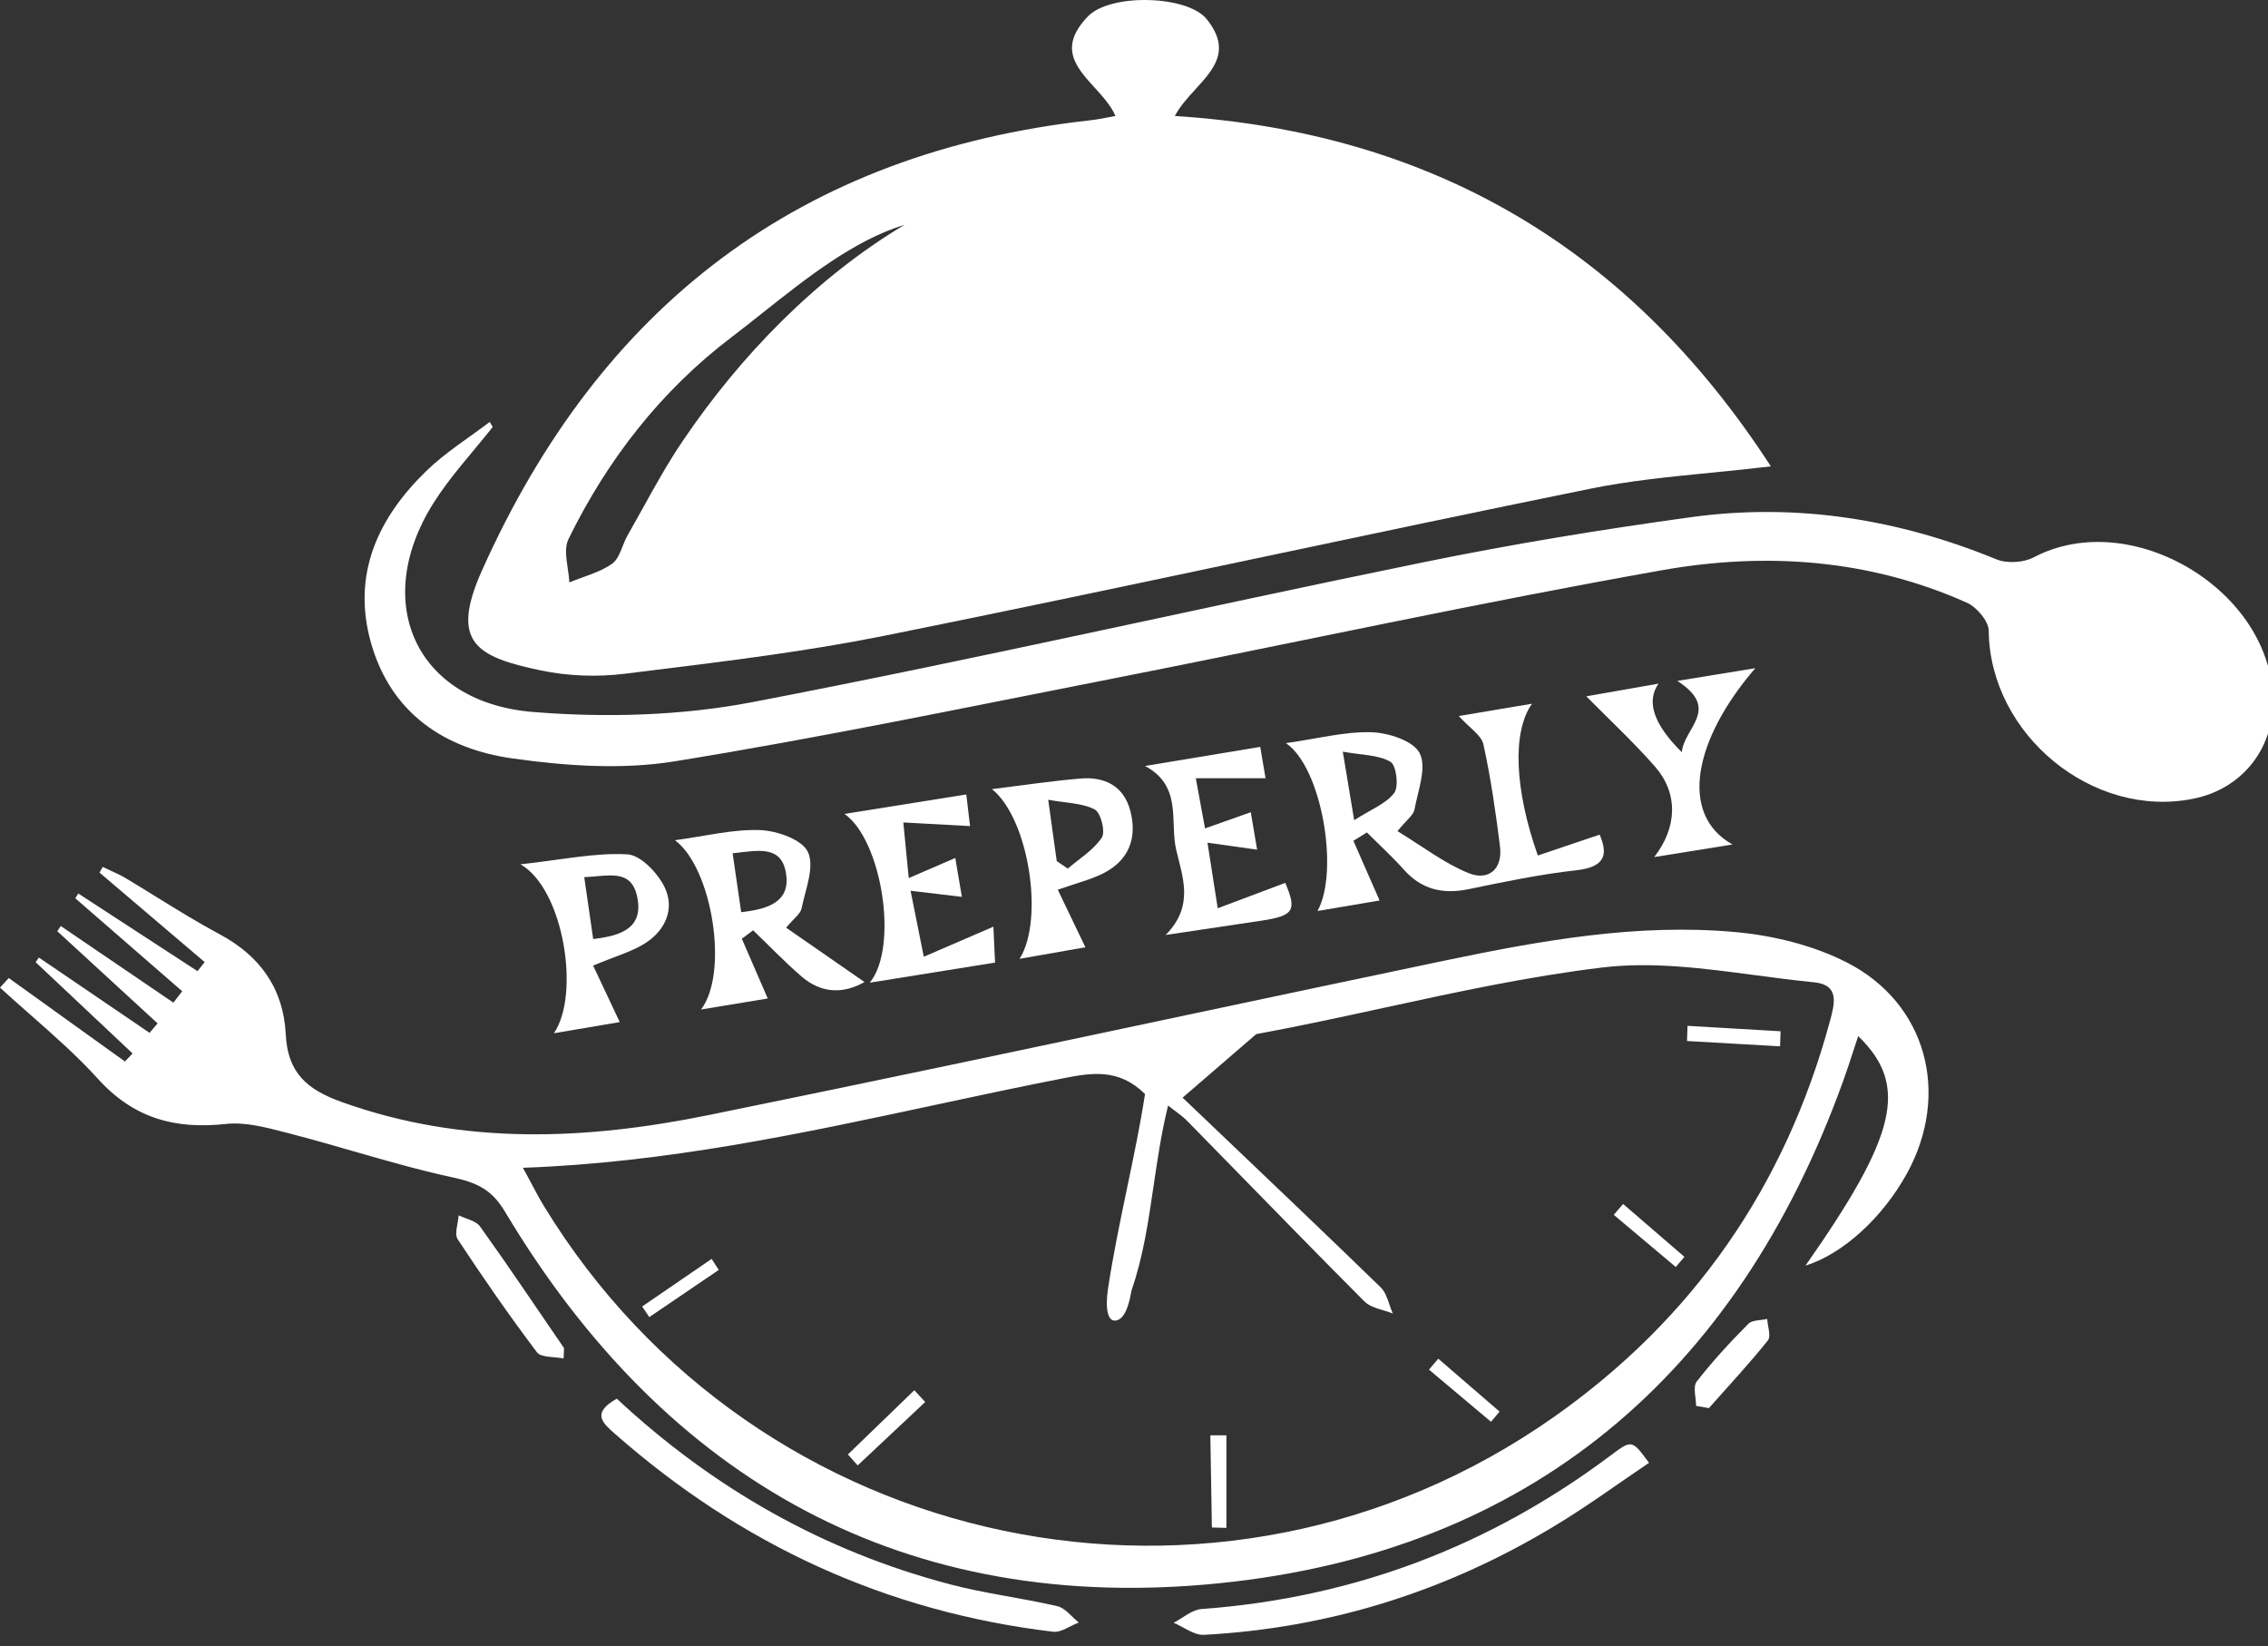 <svg width="175" height="127" viewBox="0 0 175 127" fill="none" xmlns="http://www.w3.org/2000/svg">
<rect x="0" y="0" width="175" height="127" fill="#333333" stroke="none"/>
<path d="M38.02 32.938C36.48 34.888 34.76 36.728 33.44 38.818C28.6 46.508 32.11 54.208 41.16 54.928C46.74 55.378 52.55 55.218 58.04 54.168C75.37 50.848 92.58 46.898 109.87 43.368C116.72 41.968 123.63 40.838 130.55 39.888C138.64 38.788 146.48 40.048 154.04 43.148C154.86 43.488 156.15 43.408 156.94 42.988C164.47 39.038 175.38 45.588 175.38 54.128C175.38 57.858 172.94 60.858 169.28 61.608C161.48 63.218 153.54 56.658 153.45 48.668C153.45 47.918 152.53 46.838 151.77 46.498C144.22 43.118 136.21 42.578 128.25 43.988C114.08 46.498 100 49.568 85.87 52.348C74.6 54.558 63.35 56.908 52.02 58.738C47.99 59.388 43.69 59.088 39.61 58.518C34.35 57.798 30.18 55.058 28.63 49.608C27.13 44.308 29.16 39.948 32.92 36.308C34.39 34.888 36.16 33.788 37.79 32.548C37.86 32.678 37.93 32.798 38.01 32.928L38.02 32.938Z" fill="white"/>
<path d="M104.43 64.868C105.08 66.348 105.73 67.818 106.45 69.468C105.24 69.678 103.53 69.958 101.66 70.278C103.36 67.208 101.98 59.178 99.22 57.328C101.66 56.988 103.75 56.428 105.82 56.488C107.14 56.528 109.08 57.158 109.55 58.118C110.1 59.238 109.41 60.998 109.14 62.458C109.06 62.878 108.56 63.228 107.83 64.118C109.74 65.278 111.42 66.588 113.32 67.358C114.83 67.968 115.96 67.078 115.74 65.298C115.41 62.658 115.03 60.018 114.46 57.418C114.3 56.708 113.39 56.158 112.56 55.238C114.43 54.918 116.2 54.628 118.21 54.288C116.67 56.458 116.86 60.908 118.66 65.998C120.18 65.488 121.72 64.968 123.43 64.388C124.02 65.778 124.01 66.878 121.62 67.138C118.83 67.448 116.06 68.028 113.3 68.598C111.33 68.998 109.7 68.628 108.33 67.098C107.43 66.088 106.43 65.178 105.47 64.218C105.13 64.428 104.78 64.648 104.44 64.858L104.43 64.868ZM104.48 63.278C105.79 62.438 106.96 61.998 107.58 61.168C107.95 60.668 107.74 59.038 107.29 58.768C106.37 58.228 105.11 58.258 103.61 57.988C103.93 59.908 104.15 61.258 104.49 63.278H104.48Z" fill="white"/>
<path d="M47.6 107.908C55.01 114.808 63.54 119.658 73.29 122.218C76.01 122.938 78.83 123.268 81.58 123.908C82.2 124.048 82.69 124.738 83.24 125.168C82.57 125.418 81.88 125.958 81.25 125.878C68.4 124.348 57.18 119.168 47.48 110.638C46.55 109.818 45.56 109.028 47.6 107.898V107.908Z" fill="white"/>
<path d="M127.24 112.848C124.77 114.508 122.37 116.278 119.82 117.798C111.54 122.778 102.56 125.598 92.9 126.118C92.14 126.158 91.34 125.518 90.56 125.188C91.27 124.818 91.97 124.188 92.7 124.128C104.4 123.278 114.91 119.298 124.28 112.278C125.92 111.048 125.93 111.068 127.23 112.838L127.24 112.848Z" fill="white"/>
<path d="M66.69 75.768C65.05 76.688 63.37 76.648 61.83 75.318C60.54 74.198 59.35 72.958 58.11 71.768C57.82 71.988 57.53 72.198 57.24 72.418C57.88 73.898 58.52 75.378 59.24 77.028C57.96 77.238 56.19 77.538 54.09 77.878C56.25 75.078 54.97 66.968 52.08 64.818C54.46 64.498 56.57 63.958 58.65 64.038C59.96 64.088 61.9 64.768 62.34 65.728C62.87 66.868 62.15 68.618 61.85 70.078C61.76 70.508 61.25 70.848 60.66 71.568C62.66 72.958 64.58 74.288 66.69 75.748V75.768ZM56.53 65.828C56.78 67.538 56.98 68.938 57.19 70.368C59.37 70.128 60.99 69.528 60.65 67.378C60.3 65.198 58.54 65.598 56.53 65.828Z" fill="white"/>
<path d="M88.36 59.088C91.22 58.618 94.07 58.138 97.24 57.618C97.4 58.538 97.54 59.418 97.65 60.038H92.27C92.53 61.458 92.72 62.498 92.98 63.908C94.16 63.488 95.18 63.128 96.51 62.658C96.66 63.528 96.82 64.508 97 65.548C95.74 65.368 94.67 65.218 93.17 65.008C93.44 66.748 93.65 68.088 93.96 70.068C95.9 69.338 97.53 68.728 99.17 68.108C100.07 70.228 99.86 70.648 97.31 71.028C95.03 71.368 92.75 71.708 89.94 72.128C92.2 69.858 91.22 67.608 90.74 65.488C90.27 63.378 91.23 60.628 88.36 59.098V59.088Z" fill="white"/>
<path d="M67.12 75.798C69.36 73.048 68.04 64.798 65.16 62.788C68.38 62.268 71.35 61.798 74.56 61.288C74.67 62.248 74.76 63.028 74.85 63.728C73.15 63.638 71.6 63.548 69.7 63.448C69.85 64.978 69.96 66.138 70.12 67.738C71.49 67.148 72.48 66.718 73.71 66.188C73.88 67.218 74.07 68.278 74.22 69.188C72.89 69.028 71.77 68.898 70.26 68.718C70.63 70.568 70.9 71.908 71.28 73.808C73.23 72.968 74.86 72.258 76.65 71.488C76.68 72.208 76.73 73.138 76.78 74.258C73.63 74.768 70.62 75.248 67.12 75.808V75.798Z" fill="white"/>
<path d="M45.77 74.498C46.44 75.918 47.08 77.268 47.82 78.848C46.49 79.078 44.73 79.378 42.74 79.708C44.8 76.698 43.48 68.558 40.16 66.678C43.37 66.328 45.91 65.768 48.41 65.908C49.44 65.968 50.75 67.348 51.28 68.438C52.08 70.088 51.36 71.748 49.81 72.748C48.79 73.408 47.56 73.738 45.77 74.488V74.498ZM45.78 72.438C47.99 72.188 49.65 71.558 49.17 69.208C48.72 66.968 46.92 67.598 45.08 67.668C45.33 69.398 45.55 70.908 45.77 72.438H45.78Z" fill="white"/>
<path d="M76.53 60.878C79.03 60.568 81.21 60.238 83.39 60.058C85.24 59.908 86.7 60.628 87.21 62.528C87.76 64.608 87.14 66.338 85.16 67.358C84.22 67.838 83.16 68.098 81.62 68.638C82.32 70.098 82.99 71.498 83.75 73.078C82.43 73.308 80.68 73.618 78.67 73.968C80.6 70.928 79.37 63.118 76.53 60.868V60.878ZM81.54 66.428C81.82 66.618 82.11 66.818 82.39 67.008C83.3 66.228 84.39 65.568 85.02 64.608C85.31 64.158 84.94 62.698 84.47 62.448C83.53 61.948 82.31 61.958 80.88 61.698C81.16 63.698 81.35 65.068 81.54 66.438V66.428Z" fill="white"/>
<path d="M127.98 52.728C127 54.114 127.597 55.881 129.77 58.028C129.94 56.128 132.81 54.708 129.42 52.528C131.58 52.178 133.34 51.888 135.44 51.548C130.75 56.978 129.48 62.798 133.68 65.148C131.48 65.498 129.71 65.788 127.64 66.118C129.45 63.788 129.48 61.178 127.71 59.148C126.06 57.268 124.22 55.558 122.4 53.718C123.92 53.448 125.72 53.138 127.98 52.738V52.728Z" fill="white"/>
<path d="M43.48 104.798C42.78 104.648 41.75 104.748 41.43 104.318C39.29 101.488 37.27 98.568 35.32 95.608C35.04 95.188 35.35 94.388 35.39 93.758C35.96 94.038 36.73 94.168 37.05 94.628C39.26 97.708 41.37 100.868 43.52 103.998C43.51 104.268 43.5 104.538 43.49 104.808L43.48 104.798Z" fill="white"/>
<path d="M130.87 108.458C130.87 107.818 130.61 106.978 130.92 106.578C132.14 105.008 133.5 103.538 134.9 102.128C135.2 101.818 135.87 101.868 136.36 101.748C136.39 102.318 136.67 103.078 136.41 103.408C134.97 105.208 133.39 106.898 131.86 108.628C131.53 108.568 131.2 108.508 130.87 108.458Z" fill="white"/>
<path fill-rule="evenodd" clip-rule="evenodd" d="M84.462 6.76C85.092 7.453 85.731 8.157 86.07 8.948C85.88 8.982 85.694 9.017 85.51 9.052C85.043 9.141 84.592 9.227 84.14 9.278C61.76 11.758 46.33 23.578 37.19 44.008C34.72 49.528 36.7 50.668 41.72 51.718C43.81 52.158 46.07 52.238 48.19 51.978C48.868 51.893 49.547 51.81 50.226 51.726C56.232 50.986 62.25 50.244 68.18 49.058C77.704 47.143 87.209 45.133 96.714 43.123C105.382 41.291 114.049 39.458 122.73 37.698C125.729 37.089 128.791 36.786 131.98 36.472C133.502 36.321 135.054 36.168 136.64 35.978C125.73 19.148 110.49 10.208 90.65 8.948C91.051 8.193 91.658 7.527 92.249 6.879C93.678 5.312 95.013 3.848 93.11 1.478C91.64 -0.362 85.68 -0.542 83.94 1.268C81.641 3.657 83.028 5.183 84.462 6.76ZM69.783 17.348C69.789 17.344 69.794 17.341 69.8 17.338L69.85 17.328C69.828 17.334 69.805 17.341 69.783 17.348ZM69.783 17.348C65.926 18.521 62.262 21.426 58.873 24.113C58.049 24.767 57.241 25.408 56.45 26.008C51.02 30.128 46.86 35.458 43.86 41.598C43.564 42.21 43.685 43.026 43.805 43.84C43.86 44.209 43.914 44.578 43.93 44.928C44.258 44.793 44.594 44.672 44.93 44.551C45.742 44.259 46.551 43.969 47.23 43.488C47.62 43.208 47.829 42.683 48.039 42.152C48.153 41.867 48.267 41.58 48.41 41.328C48.799 40.647 49.18 39.959 49.561 39.272C50.55 37.486 51.539 35.7 52.68 34.018C57.136 27.423 63 21.408 69.783 17.348Z" fill="white"/>
<path fill-rule="evenodd" clip-rule="evenodd" d="M0.678 75.45C0.672 75.446 0.666 75.442 0.66 75.438L0.68 75.448C0.679 75.448 0.678 75.449 0.678 75.45ZM0.678 75.45C0.563 75.574 0.452 75.696 0.34 75.818C0.227 75.94 0.115 76.063 0 76.188C0.785 76.911 1.588 77.617 2.392 78.324C4.177 79.895 5.964 81.466 7.55 83.218C10.3 86.258 13.48 87.138 17.42 86.708C18.893 86.545 20.463 86.954 21.962 87.344C22.123 87.386 22.282 87.427 22.44 87.468C24.053 87.885 25.655 88.347 27.258 88.808C29.798 89.539 32.338 90.27 34.92 90.828C36.76 91.228 37.93 91.738 38.96 93.468C51.43 114.328 69.94 124.588 94.09 122.138C118.01 119.708 134.01 106.108 142.2 83.448C142.482 82.671 142.74 81.879 143.008 81.061C143.129 80.689 143.252 80.312 143.38 79.928C147.3 83.728 146.38 87.558 139.31 97.638C142.18 96.748 145.27 93.938 147.15 90.508C150.5 84.398 148.68 77.398 142.5 74.248C139.92 72.928 136.86 72.178 133.95 71.908C126.33 71.208 118.84 72.568 111.41 74.118C104.71 75.521 98.013 76.94 91.317 78.359C79.116 80.946 66.916 83.532 54.7 86.018C45.22 87.948 35.73 88.378 26.35 85.008C23.65 84.038 22.2 82.738 22.05 79.808C21.88 76.298 20.09 73.748 16.94 72.068C15.28 71.181 13.674 70.188 12.067 69.195C11.264 68.698 10.46 68.201 9.65 67.718C9.278 67.501 8.883 67.321 8.486 67.141C8.297 67.055 8.108 66.968 7.92 66.878C7.84 67.018 7.76 67.168 7.68 67.318L7.68 67.318C9.027 68.465 10.376 69.612 11.725 70.759C13.081 71.912 14.437 73.065 15.79 74.218C15.674 74.372 15.555 74.522 15.436 74.671C15.37 74.753 15.304 74.835 15.24 74.918C13.037 73.49 10.839 72.056 8.638 70.621C7.773 70.057 6.907 69.492 6.04 68.928C5.97 69.048 5.89 69.178 5.81 69.298L14.06 76.468C13.945 76.613 13.832 76.76 13.72 76.908C13.607 77.055 13.495 77.203 13.38 77.348C11.93 76.363 10.483 75.378 9.035 74.393C7.588 73.408 6.14 72.423 4.69 71.438C4.645 71.503 4.6 71.57 4.555 71.638C4.51 71.705 4.465 71.773 4.42 71.838L12.16 78.948C12.055 79.068 11.953 79.19 11.85 79.313C11.748 79.435 11.645 79.558 11.54 79.678C10.123 78.713 8.708 77.751 7.293 76.788C5.863 75.816 4.433 74.843 3 73.868C2.91 73.988 2.83 74.108 2.75 74.228C3.997 75.404 5.246 76.578 6.495 77.752C7.741 78.923 8.987 80.094 10.23 81.268L9.64 81.888C8.145 80.813 6.648 79.738 5.15 78.663C3.658 77.592 2.167 76.521 0.678 75.45ZM96.93 79.778C100.221 79.173 103.495 78.462 106.767 77.751C112.367 76.535 117.963 75.319 123.63 74.638C127.489 74.173 131.48 74.704 135.458 75.232L135.458 75.232C136.963 75.432 138.467 75.632 139.96 75.778C141.955 75.964 141.564 77.417 141.209 78.739L141.19 78.808C137.74 91.528 130.64 101.758 119.89 109.318C94.1 127.458 58.42 119.978 41.98 93.058C41.633 92.486 41.318 91.895 40.938 91.181L40.938 91.181C40.759 90.847 40.567 90.486 40.35 90.088C51.353 89.7 61.761 87.468 72.097 85.251L72.097 85.251C75.373 84.549 78.642 83.848 81.92 83.208C84.2 82.758 86.3 82.378 88.35 84.398C87.988 86.75 87.483 89.171 86.971 91.624L86.971 91.625C86.436 94.188 85.894 96.787 85.5 99.378C85.254 100.999 85.5 101.878 86 101.878C86.5 101.878 87 101.378 87.31 99.548C88.207 96.959 88.605 94.252 89.011 91.486C89.311 89.443 89.616 87.369 90.13 85.288C90.308 85.428 90.481 85.558 90.646 85.681L90.647 85.681C91.01 85.953 91.338 86.199 91.62 86.488C92.985 87.88 94.347 89.274 95.71 90.669C98.888 93.923 102.067 97.178 105.28 100.398C105.635 100.753 106.182 100.917 106.729 101.081L106.729 101.081C106.983 101.157 107.236 101.233 107.47 101.328C107.369 101.106 107.287 100.866 107.205 100.625C107.036 100.128 106.867 99.631 106.53 99.308C102.371 95.27 98.172 91.271 94.104 87.397C93.145 86.483 92.193 85.576 91.25 84.678L96.93 79.778ZM65.43 112.208L66.18 113.048C67.05 112.233 67.918 111.418 68.785 110.603L68.801 110.588C69.663 109.778 70.525 108.968 71.39 108.158L71.39 108.157C71.11 107.857 70.83 107.558 70.55 107.248C69.702 108.066 68.856 108.885 68.01 109.704L67.99 109.723C67.138 110.548 66.285 111.373 65.43 112.198V112.208ZM94.63 117.868L93.51 117.838L93.39 110.728H94.63V117.868ZM137.37 80.151L137.37 80.153C137.362 80.343 137.355 80.531 137.35 80.718C136.155 80.648 134.958 80.58 133.76 80.513C132.563 80.445 131.365 80.378 130.17 80.308C130.175 80.114 130.183 79.92 130.19 79.726L130.19 79.723C130.198 79.528 130.205 79.333 130.21 79.138L133.8 79.348L137.39 79.558C137.385 79.756 137.377 79.954 137.37 80.151ZM129.3 97.748C129.41 97.618 129.523 97.485 129.635 97.353C129.748 97.22 129.86 97.088 129.97 96.958C129.185 96.282 128.402 95.606 127.619 94.93L127.605 94.918L127.598 94.912C126.813 94.234 126.028 93.556 125.24 92.878L124.52 93.718L129.3 97.738V97.748ZM115.04 109.688C115.15 109.558 115.263 109.425 115.375 109.293C115.439 109.217 115.503 109.142 115.566 109.067C115.615 109.01 115.663 108.954 115.71 108.898C114.921 108.219 114.135 107.54 113.349 106.861L113.345 106.858L113.341 106.854C112.555 106.175 111.769 105.496 110.98 104.818L110.26 105.658L115.04 109.678V109.688ZM49.55 100.788C49.64 100.923 49.733 101.06 49.825 101.198C49.918 101.335 50.01 101.473 50.1 101.608C51.454 100.693 52.807 99.772 54.156 98.854L54.163 98.85L54.182 98.837C54.609 98.547 55.035 98.257 55.46 97.968C55.37 97.828 55.278 97.685 55.185 97.543C55.093 97.4 55 97.258 54.91 97.118C53.548 98.046 52.187 98.98 50.83 99.91L49.55 100.788Z" fill="white"/>
</svg>

